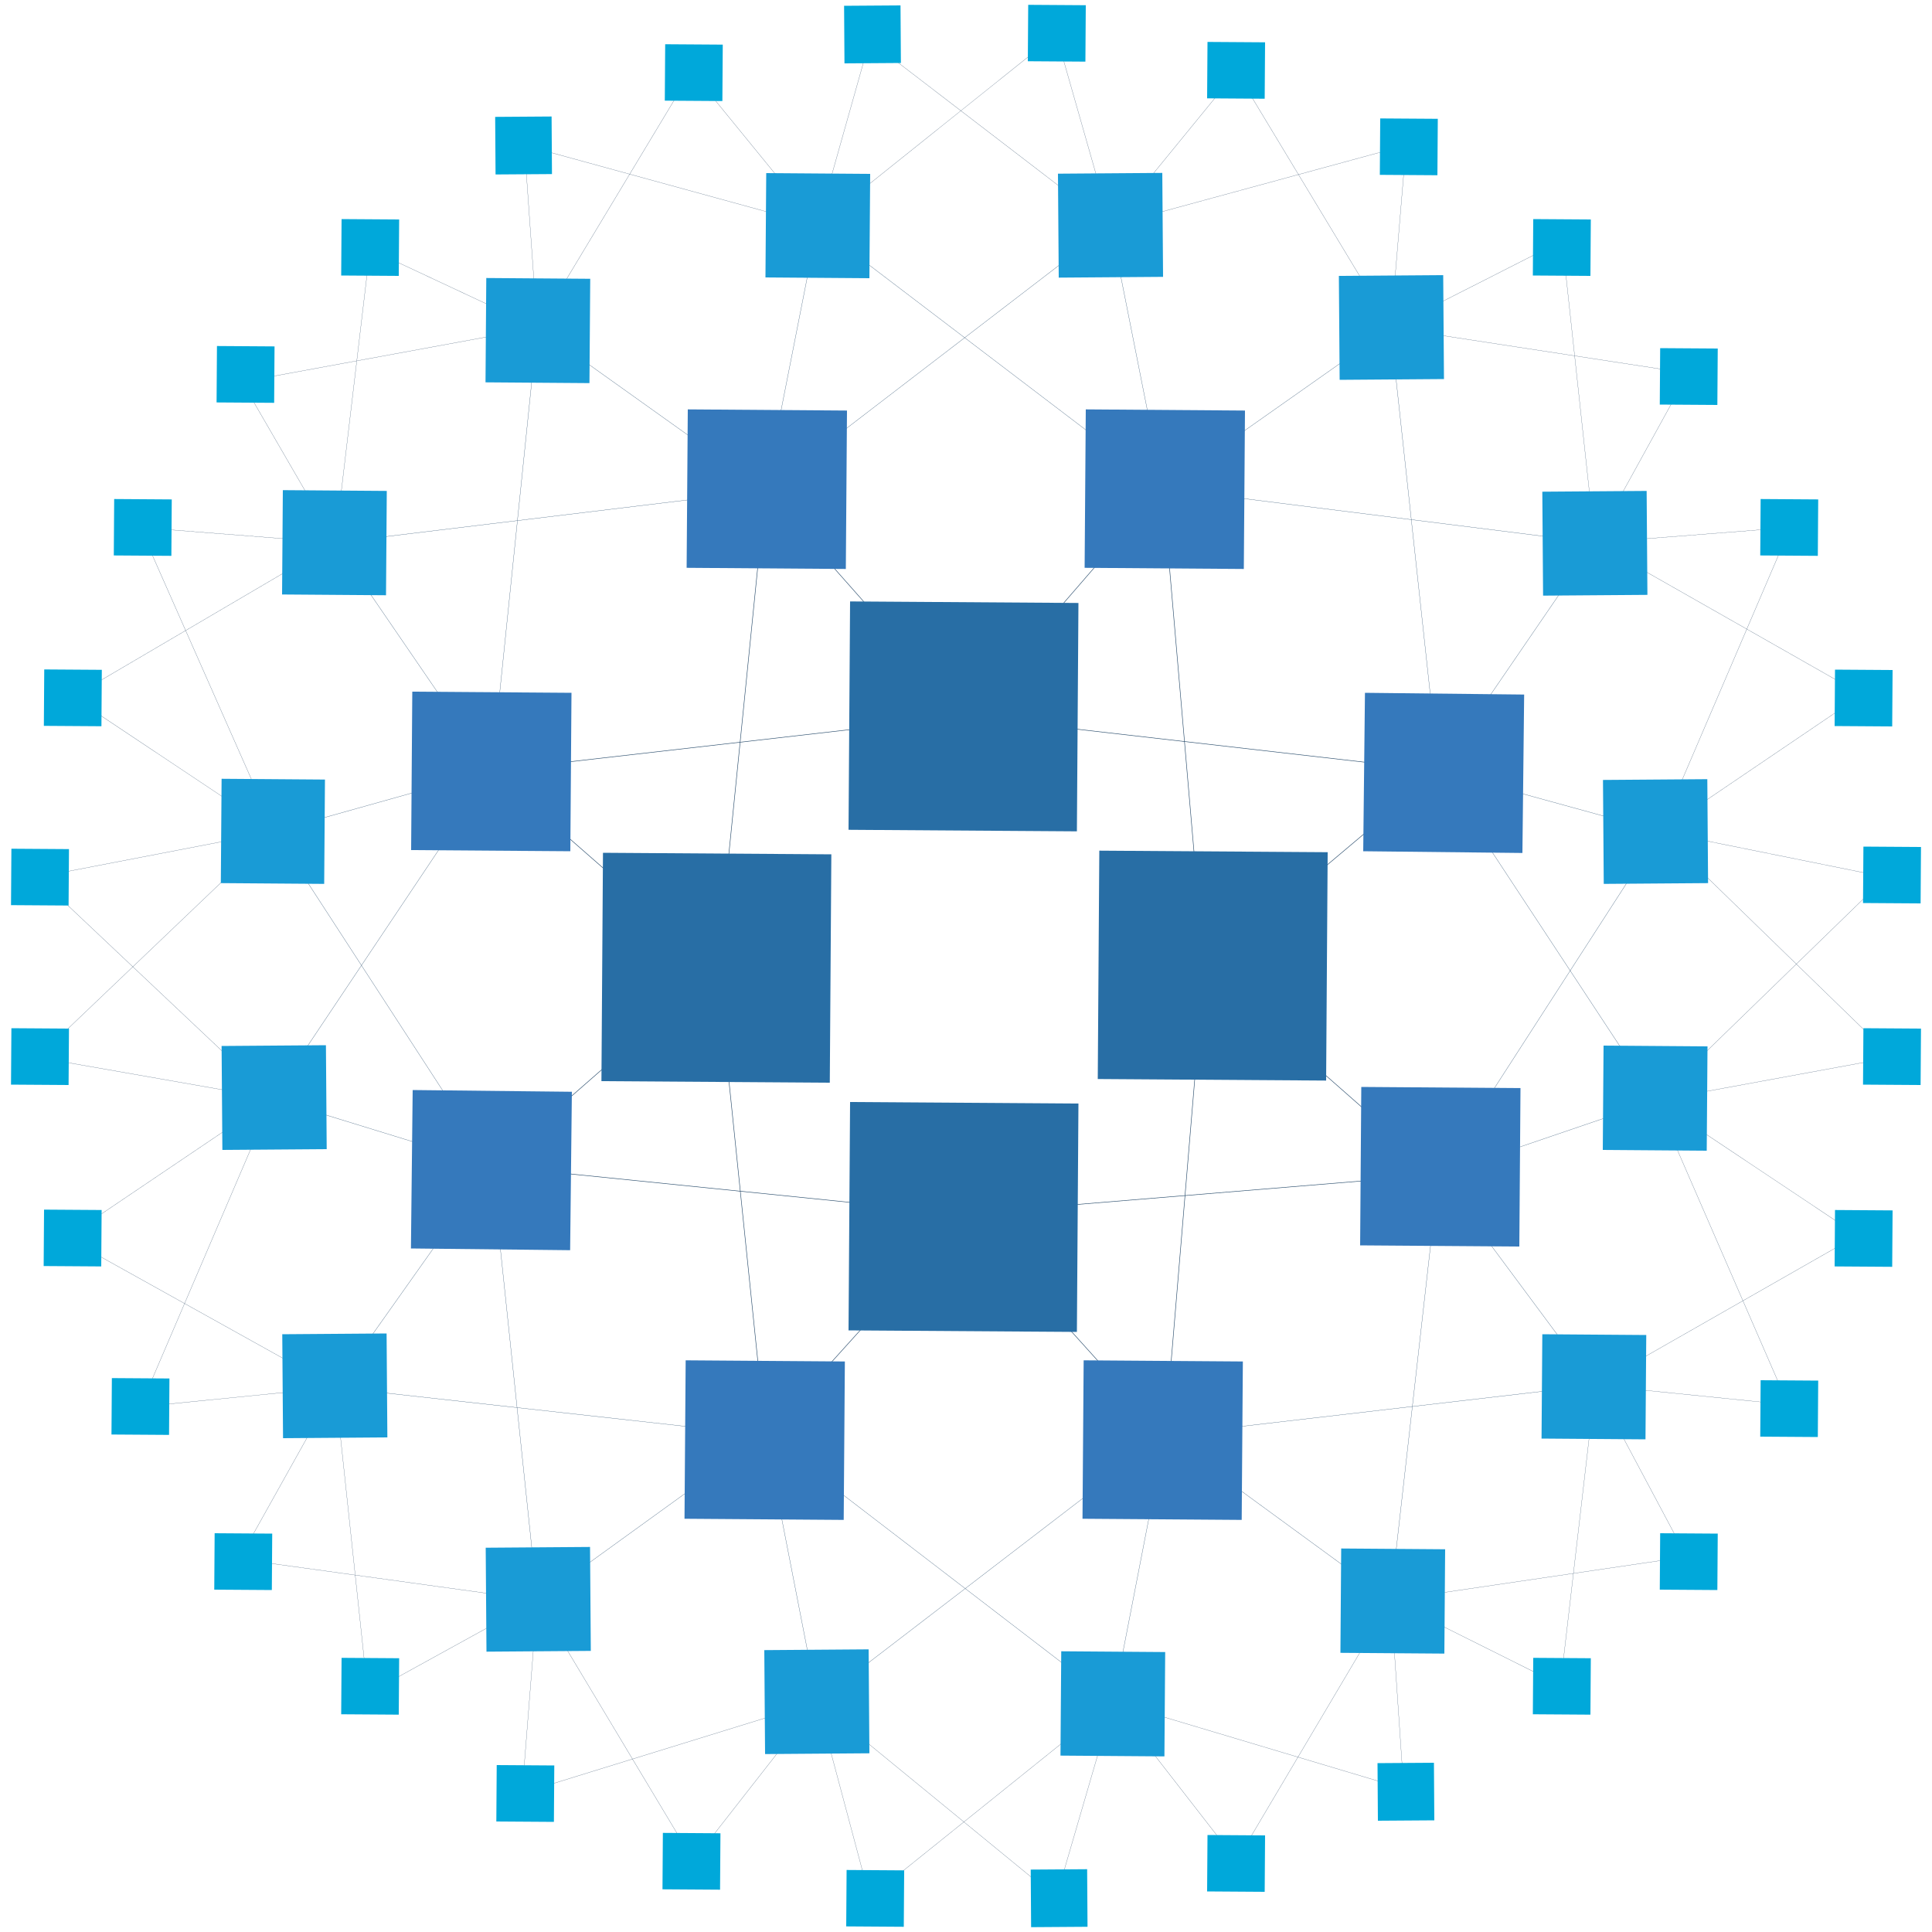 <?xml version="1.0" encoding="utf-8"?>
<!-- Generator: Adobe Illustrator 23.0.1, SVG Export Plug-In . SVG Version: 6.00 Build 0)  -->
<svg version="1.1" id="Layer_1" xmlns="http://www.w3.org/2000/svg" xmlns:xlink="http://www.w3.org/1999/xlink" x="0px" y="0px"
	 viewBox="0 0 1000 1000" style="enable-background:new 0 0 1000 1000;" xml:space="preserve">
<style type="text/css">
	.st0{fill:none;stroke:#284B6B;stroke-width:0.26;stroke-miterlimit:10;}
	.st1{fill:none;stroke:#284B6B;stroke-width:0.13;stroke-miterlimit:10;}
	.st2{fill:none;stroke:#25415E;stroke-width:0.101;stroke-miterlimit:10;}
	.st3{fill:#286EA5;}
	.st4{fill:#3579BC;}
	.st5{fill:#199BD6;}
	.st6{fill:#00A8DA;}
</style>
<g>
	<g>
		<g>
			<path class="st0" d="M499.6,370.8L396.2,253.9"/>
			<path class="st1" d="M173.5,280.9l80.9,118.2"/>
			<g>
				<path class="st0" d="M499.6,371l102.3-118.2 M623.2,501.4l121.4-102.3 M623.2,501.2L744.6,608 M603,742.9L499.6,628.2
					 M396.2,742.9l103.4-114.6 M254.5,603.5l116.9-102.3 M254.6,398.9l116.9,102.3 M499.6,370.8l-245,28.1 M499.6,370.8l245,28.1"/>
				<path class="st0" d="M623.2,501.2l-21.4-248.4 M623.2,501.2L603,742.8"/>
				<path class="st0" d="M744.6,608l-245,20.2 M254.5,603.5l245,24.9"/>
				<path class="st0" d="M396.2,742.9l-24.9-241.6 M396.2,253.9l-24.9,247.3"/>
			</g>
			<g>
				<path class="st1" d="M142.1,430.4l112.4-31.5 M278.1,169.6l118.2,84.3 M423.1,116.8l-27,137.1 M423.1,116.8l178.7,136"/>
				<path class="st1" d="M574.9,116.8l27,136 M719.9,169.6l-118.2,83.2 M825.5,280.9l-223.7-28.1 M744.6,398.9l80.9-118.2
					 M744.6,398.9l114.6,31.5"/>
				<path class="st1" d="M744.6,398.9L857,569.7 M574.9,116.8L396.2,253.9"/>
				<path class="st1" d="M744.6,398.9l-24.9-229.3 M744.6,608L857,569.7"/>
				<path class="st1" d="M744.6,608l114.6-177.6 M744.6,608l80.9,109 M744.6,608l-24.9,220.3 M603,742.9l116.9,85.4"/>
				<path class="st1" d="M603,742.9L825.5,717 M603,742.9l-26.8,138.1 M603,742.9L423.1,880.9 M396.2,742.9l27,138.4"/>
				<path class="st1" d="M396.2,742.9l180,138.1 M396.3,742.9l-118.2,85.4 M396.3,742.9l-222.9-24.8 M254.5,603.5l-81.1,114.6"/>
				<path class="st1" d="M254.5,603.5l23.6,224.8 M254.5,603.5L141,568.6 M254.5,398.9L141,568.6"/>
				<path class="st1" d="M254.5,603.5L142.1,430.4 M278.1,169.6l-23.6,229.3"/>
				<path class="st1" d="M173.5,280.9l222.5-27"/>
			</g>
		</g>
		<g>
			<path class="st2" d="M278.1,169.6l-86.5-40.5 M278.1,169.6l-6.7-94.4 M423.1,116.8L271.4,75.2"/>
			<path class="st2" d="M423.1,116.8L358,37 M423.1,116.8l27-95.7 M278.1,169.6L357.9,37 M574.9,116.8L450.1,21.1"/>
			<path class="st2" d="M574.9,116.8l-28.2-98.9 M423,116.8l123.6-98.9 M574.9,116.8L640.1,37 M719.9,169.6L639.9,37"/>
			<path class="st2" d="M719.9,169.6l7.9-94.4 M574.9,116.8l152.8-41.6 M719.9,169.6l88.6-45 M719.9,169.6l154,23.6"/>
			<path class="st2" d="M825.5,280.9l48.3-87.7 M825.5,280.9l-16.9-156.2 M825.5,280.9l101.2-7.9 M825.5,280.9l138.4,78.7"/>
			<path class="st2" d="M859.2,430.4L926.7,273 M859.2,430.4l104.5-70.8 M859.2,430.4L976.1,454 M857,569.7L976.1,454"/>
			<path class="st2" d="M857,569.7l122.5-22.5 M859.2,430.4l120.3,116.9 M857,569.7l104.5,69.7 M825.5,717l136-77.6"/>
			<path class="st2" d="M825.5,717l100,10.1 M857.1,569.7l68.4,157.3 M825.7,717l47.2,88.6 M825.7,717l-18,155.1"/>
			<path class="st2" d="M807.5,872.1l-87.7-43.8 M719.9,828.3l6.7,98 M719.9,828.3l152.8-22.5 M719.9,828.3l-79.9,134.9"/>
			<path class="st2" d="M576.2,880.9l63.7,82 M576.2,880.9l150.6,45 M576.2,880.9l-29.5,101.2 M576.2,880.9L450.3,982.1"/>
			<path class="st2" d="M423.1,880.9l27,101.2 M423.1,880.9l123.5,101.2 M423.1,880.9l-64.1,82 M278.1,828.3l80.9,134.9"/>
			<path class="st2" d="M423.1,880.9l-152.8,47.2 M278.1,828.3l-7.9,100 M278.1,828.3l-87.7,48.3 M173.5,718.1l16.9,158.5"/>
			<path class="st2" d="M278.1,828.3l-154-21.3 M173.5,718.1L124,806.7 M173.5,718.1L72.3,728.2 M173.5,718.1L34.3,640.6 M141,568.6
				L34.3,640.6 M141,568.6L19.6,547.3"/>
			<path class="st2" d="M141,568.6L72.6,728.2 M142.1,430.4L19.6,547.3"/>
			<path class="st2" d="M141,568.6L19.6,454 M142.2,430.4L37.6,360.7"/>
			<path class="st2" d="M142.1,430.4L19.6,454 M142.1,430.4L72.5,273"/>
			<path class="st2" d="M173.5,280.9L72.3,273 M173.5,280.9L37.6,360.7 M173.5,280.9l-48.2-83.2 M173.5,280.9l18-151.7"/>
			<path class="st2" d="M278.1,169.6l-152.9,28.1"/>
		</g>
	</g>
	<path class="st3" d="M311.3,559.6l0.8-118.2l118.2,0.8l-0.8,118.2L311.3,559.6z M439.2,429.5l0.8-118.2l118.2,0.8l-0.8,118.2
		L439.2,429.5z M439.2,688.6l0.8-118.2l118.2,0.8l-0.8,118.2L439.2,688.6z M568.2,558.5l0.8-118.2l118.2,0.8l-0.8,118.2L568.2,558.5
		z"/>
	<path class="st4" d="M561.4,293.9l0.6-82l82.4,0.6l-0.6,82L561.4,293.9z M355.4,293.9l0.6-82l82.4,0.6l-0.6,82L355.4,293.9z
		 M212.8,440l0.6-82l82.4,0.6l-0.6,82L212.8,440z M212.7,646.2l0.9-82l82.4,0.9l-0.9,82L212.7,646.2z M704,644.6l0.6-82l82.4,0.6
		l-0.6,82L704,644.6z M705.6,440.6l0.9-82l82.4,0.9l-0.9,82L705.6,440.6z"/>
	<path class="st5" d="M146,307.7l0.4-54l53.8,0.4l-0.4,54L146,307.7z M251.3,197.9l0.4-54l53.8,0.4l-0.4,54L251.3,197.9z
		 M396.2,143.6l0.4-54l53.8,0.4l-0.4,54L396.2,143.6z M114.3,457.1l0.4-54l53.5,0.4l-0.4,54L114.3,457.1z M798.3,254.5l54-0.4
		l0.4,53.8l-54,0.4L798.3,254.5z M693,142.8l54-0.4l0.4,53.8l-54,0.4L693,142.8z M547.6,89.9l54-0.4l0.4,53.8l-54,0.4L547.6,89.9z
		 M829.7,403.7l54-0.4l0.4,53.8l-54,0.4L829.7,403.7z"/>
	<path class="st4" d="M354.3,786.1l0.6-82l82.4,0.6l-0.6,82L354.3,786.1z M560.3,786.1l0.6-82l82.4,0.6l-0.6,82L560.3,786.1z"/>
	<path class="st5" d="M797.9,744.6l0.4-54l53.8,0.4l-0.4,54L797.9,744.6z M693.8,855.5l0.4-54l53.8,0.4l-0.4,54L693.8,855.5z
		 M548.9,908.7l0.4-54l53.8,0.4l-0.4,54L548.9,908.7z M829.6,595.2l0.4-54l53.8,0.4l-0.4,54L829.6,595.2z M146.1,690.6l54-0.4
		l0.4,53.8l-54,0.4L146.1,690.6z M251.4,801.1l54-0.4l0.4,53.8l-54,0.4L251.4,801.1z M395.6,854.1l54-0.4l0.4,53.8l-54,0.4
		L395.6,854.1z M114.7,541.4l54-0.4l0.4,53.8l-54,0.4L114.7,541.4z"/>
	<g>
		<g>
			<path id="B" class="st6" d="M911.1,287.5l0.2-29.2l29.8,0.2l-0.2,29.2L911.1,287.5z"/>
		</g>
		<g>
			<path class="st6" d="M949.6,375.8l0.2-29.2l29.8,0.2l-0.2,29.2L949.6,375.8z"/>
		</g>
		<g>
			<path class="st6" d="M859.1,209.4l0.2-29.2l29.8,0.2l-0.2,29.2L859.1,209.4z"/>
		</g>
		<g>
			<path class="st6" d="M176.6,142.6l0.2-29.2l29.8,0.2l-0.2,29.2L176.6,142.6z"/>
		</g>
		<g>
			<path class="st6" d="M5.7,468.5l0.2-29.2l29.8,0.2l-0.2,29.2L5.7,468.5z"/>
		</g>
		<g>
			<path class="st6" d="M793.4,142.6l0.2-29.2l29.8,0.2l-0.2,29.2L793.4,142.6z"/>
		</g>
		<g>
			<path class="st6" d="M22.7,375.7l0.2-29.2l29.8,0.2l-0.2,29.2L22.7,375.7z"/>
		</g>
		<g>
			<path class="st6" d="M344.1,52.1l0.2-29.2l29.8,0.2l-0.2,29.2L344.1,52.1z"/>
		</g>
		<g>
			<path class="st6" d="M58.9,287.5l0.2-29.2l29.8,0.2l-0.2,29.2L58.9,287.5z"/>
		</g>
		<g>
			<path class="st6" d="M112.1,208.3l0.2-29.2l29.8,0.2l-0.2,29.2L112.1,208.3z"/>
		</g>
		<path class="st6" d="M256.3,60.5l29.2-0.2l0.2,29.8l-29.2,0.2L256.3,60.5z M436.9,3l29.2-0.2l0.2,29.8l-29.2,0.2L436.9,3z"/>
		<g>
			<path class="st6" d="M714.2,90.5l0.2-29.2l29.8,0.2L744,90.7L714.2,90.5z"/>
		</g>
		<g>
			<path class="st6" d="M964.3,467.4l0.2-29.2l29.8,0.2l-0.2,29.2L964.3,467.4z"/>
		</g>
		<path class="st6" d="M532,31.7l0.2-29.2L562,2.7l-0.2,29.2L532,31.7z"/>
		<g>
			<path class="st6" d="M624.8,50.9l0.2-29.2l29.8,0.2l-0.2,29.2L624.8,50.9z"/>
		</g>
		<g>
			<path class="st6" d="M793.4,887.3l0.2-29.2l29.8,0.2l-0.2,29.2L793.4,887.3z"/>
		</g>
		<g>
			<path class="st6" d="M964.3,561.4l0.2-29.2l29.8,0.2l-0.2,29.2L964.3,561.4z"/>
		</g>
		<g>
			<path class="st6" d="M176.6,887.3l0.2-29.2l29.8,0.2l-0.2,29.2L176.6,887.3z"/>
		</g>
		<g>
			<path class="st6" d="M949.6,655.5l0.2-29.2l29.8,0.2l-0.2,29.2L949.6,655.5z"/>
		</g>
		<g>
			<path class="st6" d="M624.8,979l0.2-29.2l29.8,0.2l-0.2,29.2L624.8,979z"/>
		</g>
		<g>
			<path class="st6" d="M911.1,743.6l0.2-29.2l29.8,0.2l-0.2,29.2L911.1,743.6z"/>
		</g>
		<g>
			<path class="st6" d="M859.1,822.8l0.2-29.2l29.8,0.2l-0.2,29.2L859.1,822.8z"/>
		</g>
		<path class="st6" d="M713,912.6l29.2-0.2l0.2,29.8l-29.2,0.2L713,912.6z M533.5,967.7l29.2-0.2l0.2,29.8l-29.2,0.2L533.5,967.7z"
			/>
		<g>
			<path class="st6" d="M256.9,942.8l0.2-29.2l29.8,0.2l-0.2,29.2L256.9,942.8z"/>
		</g>
		<g>
			<path class="st6" d="M57.7,742.5l0.2-29.2l29.8,0.2l-0.2,29.2L57.7,742.5z"/>
		</g>
		<g>
			<path class="st6" d="M22.6,655.3l0.2-29.2l29.8,0.2l-0.2,29.2L22.6,655.3z"/>
		</g>
		<g>
			<path class="st6" d="M110.9,822.8l0.2-29.2l29.8,0.2l-0.2,29.2L110.9,822.8z"/>
		</g>
		<g>
			<path class="st6" d="M5.7,561.4l0.2-29.2l29.8,0.2l-0.2,29.2L5.7,561.4z"/>
		</g>
		<g>
			<path class="st6" d="M438,997.1l0.2-29.2l29.8,0.2l-0.2,29.2L438,997.1z"/>
		</g>
		<g>
			<path class="st6" d="M342.9,977.9l0.2-29.2l29.8,0.2l-0.2,29.2L342.9,977.9z"/>
		</g>
	</g>
</g>
</svg>
